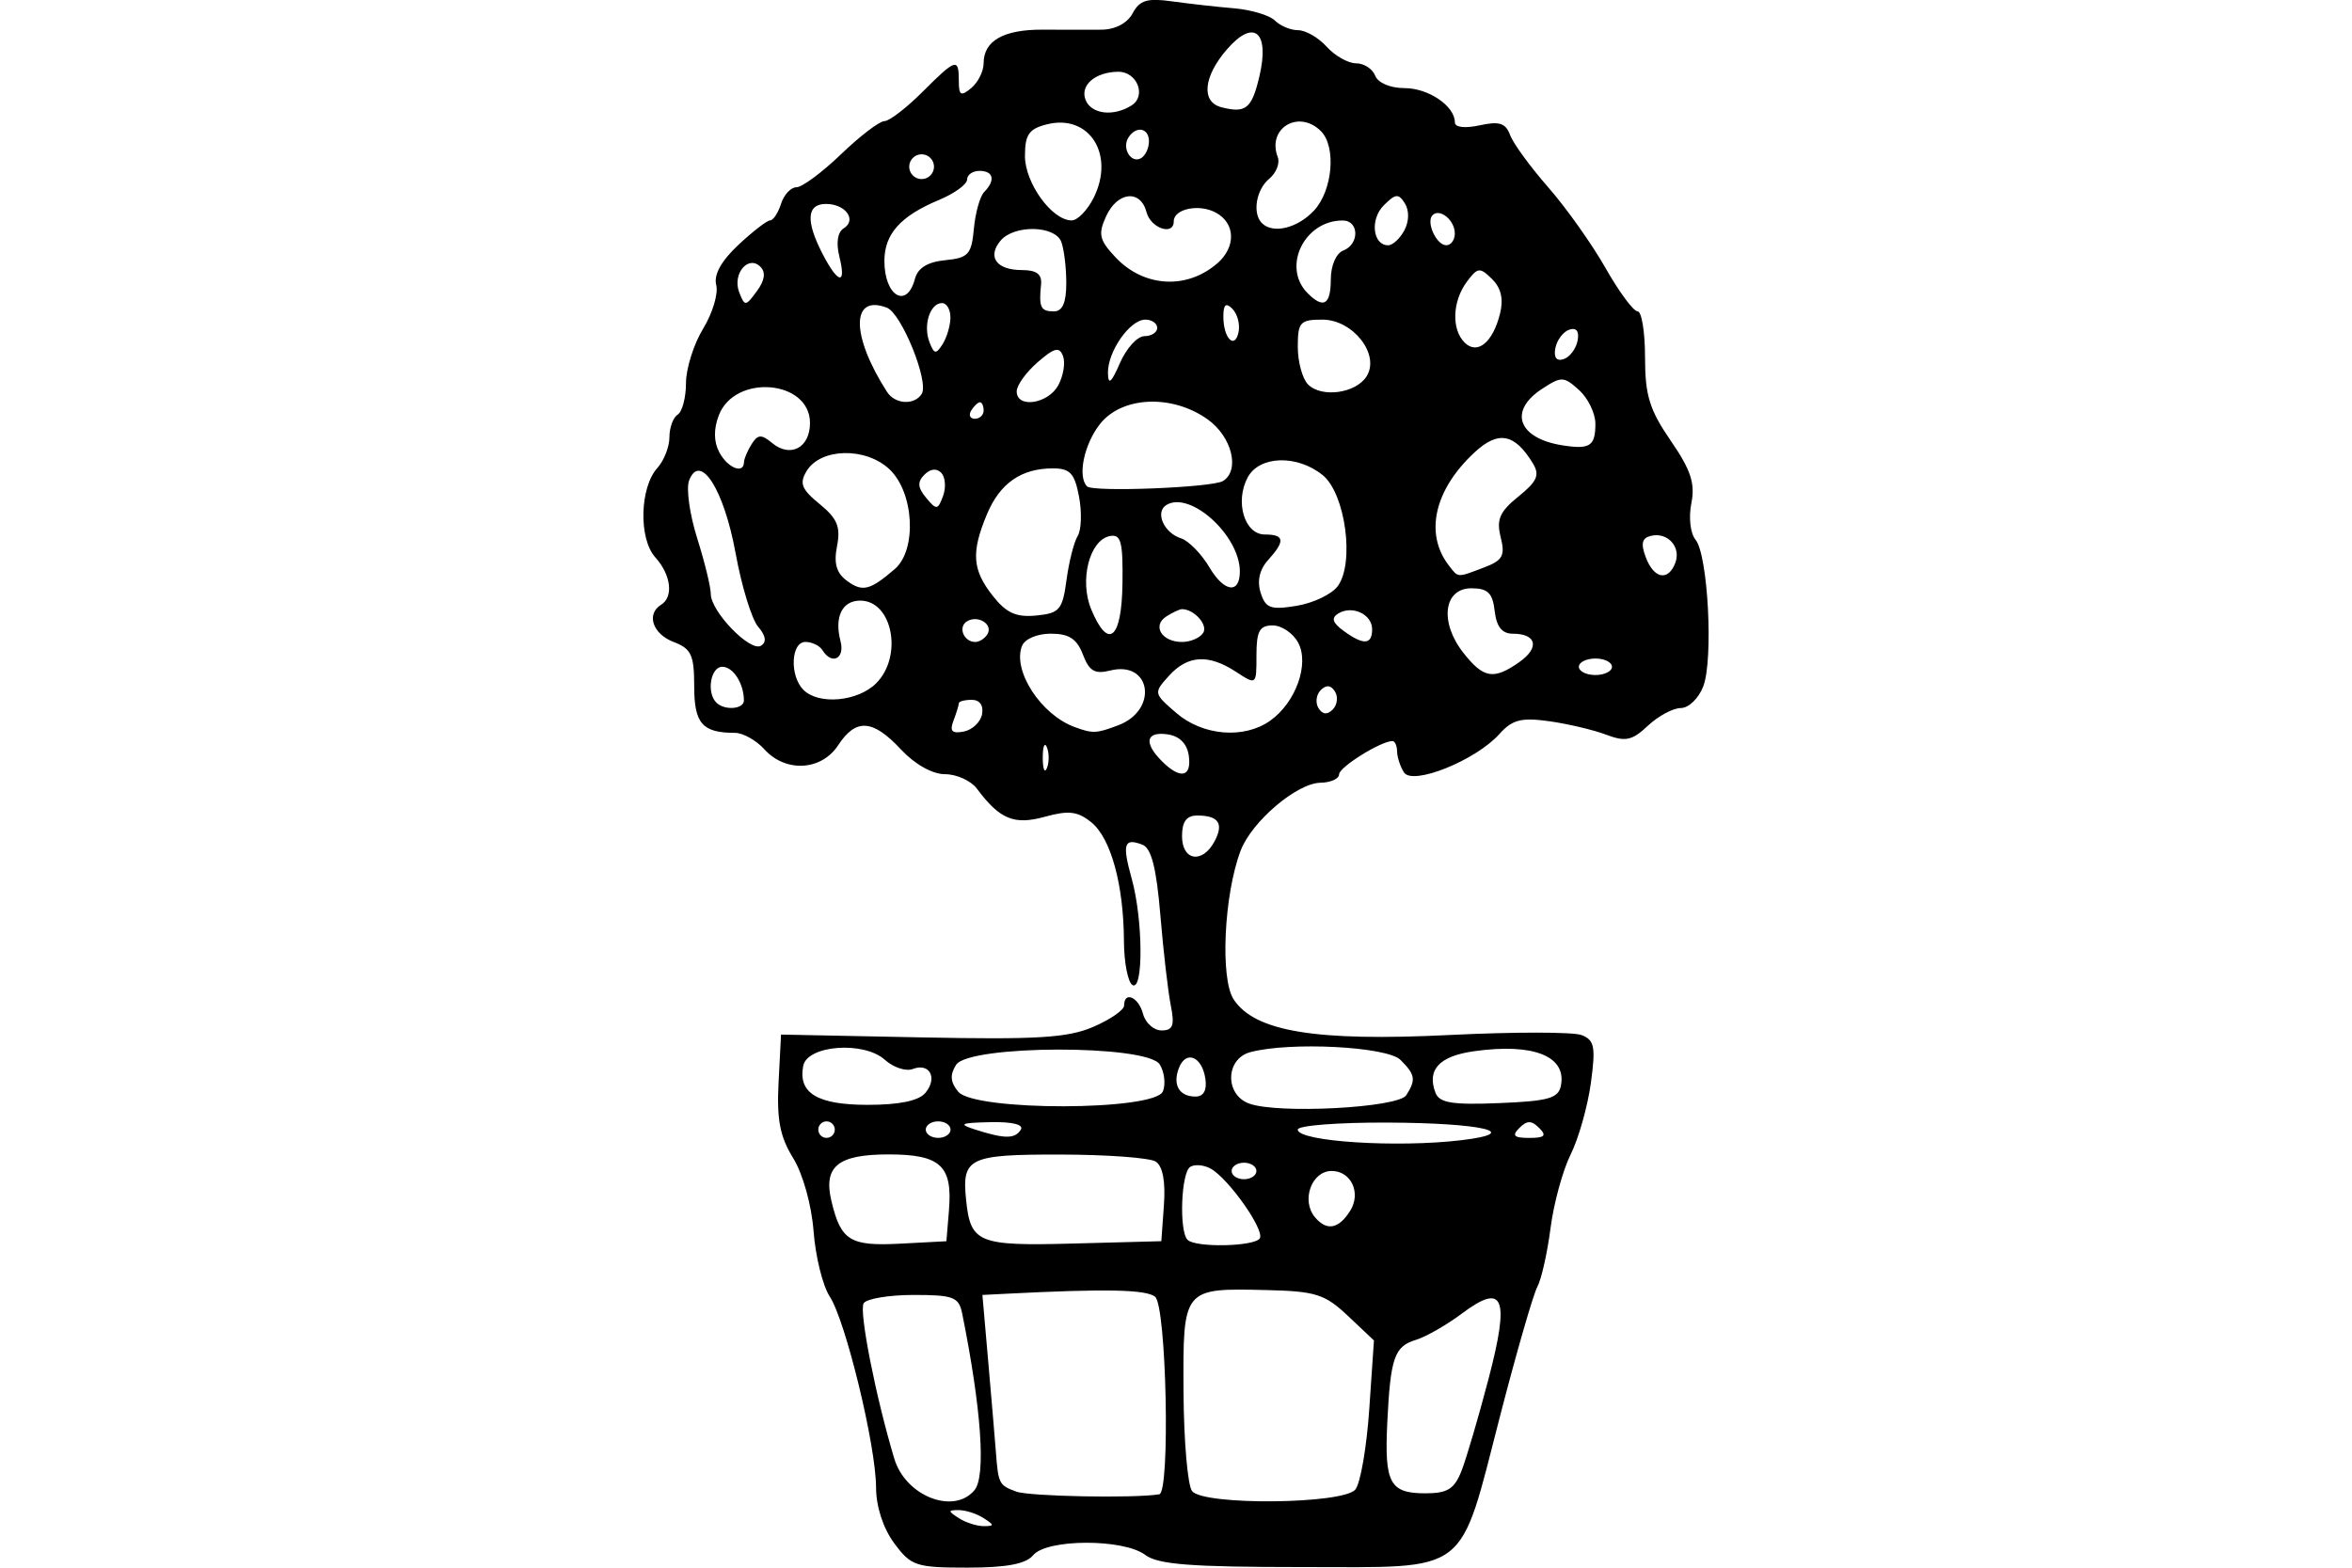 <?xml version="1.0" encoding="UTF-8" standalone="no"?>
<!-- Created with Inkscape (http://www.inkscape.org/) -->
<svg id="svg2" xmlns:rdf="http://www.w3.org/1999/02/22-rdf-syntax-ns#" xmlns="http://www.w3.org/2000/svg" height="45" width="67.5" version="1.1" xmlns:cc="http://creativecommons.org/ns#" xmlns:dc="http://purl.org/dc/elements/1.1/">
 <g id="g6774">
  <g id="g6715">
   <rect id="rect2990" opacity="0" height="45" width="67.5" y="0" x="3.5527e-15"/>
  </g>
  <path id="path5729" d="m25.663 44.298c-0.318-0.43-0.52-1.051-0.521-1.601-0.002-1.195-0.873-4.785-1.33-5.482-0.2-0.305-0.408-1.146-0.463-1.87-0.058-0.759-0.307-1.65-0.588-2.106-0.377-0.61-0.472-1.103-0.417-2.166l0.071-1.376 4.033 0.081c3.307 0.067 4.194 0.013 4.923-0.3 0.489-0.21 0.89-0.486 0.89-0.615 0-0.427 0.417-0.242 0.543 0.24 0.068 0.261 0.308 0.475 0.532 0.475 0.327 0 0.379-0.142 0.265-0.715-0.079-0.393-0.214-1.562-0.3-2.597-0.113-1.349-0.258-1.921-0.514-2.019-0.531-0.204-0.587-0.027-0.307 0.979 0.325 1.171 0.338 3.245 0.019 3.047-0.131-0.081-0.24-0.647-0.243-1.26-0.008-1.616-0.375-2.954-0.934-3.407-0.393-0.319-0.653-0.35-1.333-0.162-0.886 0.245-1.293 0.077-1.953-0.806-0.171-0.228-0.581-0.415-0.913-0.415-0.364 0-0.867-0.282-1.268-0.712-0.81-0.867-1.29-0.899-1.801-0.119-0.48 0.733-1.505 0.791-2.114 0.119-0.236-0.261-0.618-0.475-0.848-0.475-0.936 0-1.169-0.267-1.169-1.336 0-0.9-0.084-1.08-0.593-1.274-0.6-0.228-0.791-0.799-0.356-1.068 0.362-0.224 0.284-0.86-0.166-1.358-0.483-0.534-0.45-2.008 0.059-2.569 0.19-0.21 0.345-0.607 0.345-0.882 0-0.276 0.107-0.567 0.237-0.648s0.238-0.487 0.238-0.904c0-0.416 0.222-1.12 0.493-1.564 0.271-0.444 0.439-1.008 0.375-1.253-0.076-0.292 0.142-0.688 0.634-1.149 0.413-0.387 0.824-0.704 0.913-0.705 0.089-0.001 0.23-0.215 0.313-0.476 0.083-0.261 0.282-0.475 0.443-0.475s0.737-0.427 1.28-0.949c0.543-0.522 1.102-0.949 1.242-0.949 0.14 0 0.628-0.374 1.085-0.83 0.971-0.971 1.052-0.996 1.052-0.327 0 0.421 0.059 0.455 0.356 0.208 0.196-0.162 0.356-0.483 0.356-0.712 0-0.646 0.572-0.971 1.698-0.965 0.567 0.003 1.322 0.004 1.68 0.001 0.399-0.003 0.745-0.184 0.899-0.471 0.201-0.376 0.421-0.442 1.13-0.342 0.484 0.068 1.285 0.158 1.779 0.199 0.494 0.042 1.022 0.2 1.174 0.352 0.152 0.152 0.452 0.277 0.667 0.277 0.215 0 0.584 0.214 0.82 0.475s0.615 0.475 0.842 0.475 0.474 0.16 0.549 0.356c0.079 0.205 0.433 0.356 0.839 0.356 0.691 0 1.448 0.515 1.448 0.985 0 0.142 0.288 0.176 0.712 0.083 0.562-0.123 0.746-0.065 0.872 0.278 0.088 0.239 0.581 0.915 1.095 1.502 0.514 0.587 1.253 1.628 1.642 2.313 0.389 0.685 0.803 1.246 0.921 1.246s0.215 0.595 0.215 1.321c0 1.09 0.129 1.509 0.737 2.393 0.579 0.842 0.706 1.227 0.592 1.797-0.081 0.407-0.029 0.865 0.12 1.045 0.358 0.432 0.517 3.435 0.222 4.21-0.13 0.342-0.419 0.622-0.642 0.622s-0.649 0.228-0.946 0.507c-0.455 0.428-0.643 0.468-1.202 0.257-0.364-0.138-1.1-0.311-1.636-0.386-0.797-0.111-1.056-0.044-1.424 0.367-0.678 0.758-2.494 1.489-2.74 1.102-0.107-0.168-0.195-0.439-0.197-0.602s-0.062-0.297-0.134-0.297c-0.33 0-1.53 0.749-1.53 0.955 0 0.127-0.24 0.236-0.534 0.241-0.681 0.012-1.973 1.112-2.292 1.95-0.478 1.257-0.592 3.672-0.201 4.268 0.606 0.925 2.35 1.213 6.203 1.023 1.842-0.091 3.543-0.09 3.781 0.002 0.373 0.144 0.41 0.335 0.268 1.38-0.091 0.667-0.351 1.587-0.578 2.044-0.228 0.457-0.488 1.409-0.579 2.117-0.091 0.708-0.261 1.467-0.379 1.686-0.118 0.22-0.592 1.863-1.055 3.652-1.211 4.686-0.831 4.392-5.703 4.392-3.179-0-4.131-0.074-4.494-0.348-0.621-0.47-2.825-0.465-3.217 0.008-0.209 0.251-0.761 0.356-1.883 0.356-1.484 0-1.621-0.046-2.106-0.702zm2.565-0.721c-0.196-0.127-0.516-0.23-0.712-0.23-0.316 0-0.316 0.026 0 0.23 0.196 0.127 0.516 0.23 0.712 0.23 0.316 0 0.316-0.026 0-0.23zm-0.261-0.802c0.333-0.401 0.199-2.331-0.353-5.07-0.096-0.475-0.25-0.534-1.394-0.534-0.708 0-1.353 0.108-1.434 0.239-0.139 0.224 0.349 2.697 0.88 4.463 0.323 1.074 1.708 1.616 2.301 0.901zm5.302 0.119c0.32-0.052 0.208-5.402-0.119-5.671-0.256-0.21-1.412-0.233-4.287-0.086l-0.669 0.034 0.171 1.957c0.094 1.077 0.191 2.224 0.216 2.551 0.07 0.916 0.089 0.953 0.585 1.137 0.375 0.139 3.371 0.196 4.102 0.078zm5.629-0.14c0.145-0.174 0.323-1.208 0.398-2.297l0.135-1.98-0.746-0.704c-0.662-0.625-0.924-0.709-2.339-0.742-2.404-0.057-2.397-0.066-2.38 2.93 0.008 1.403 0.119 2.681 0.246 2.841 0.333 0.417 4.335 0.378 4.686-0.046zm3.049-0.541c0.14-0.359 0.486-1.541 0.771-2.627 0.617-2.355 0.442-2.784-0.769-1.877-0.435 0.326-1.026 0.664-1.313 0.751-0.621 0.188-0.732 0.511-0.823 2.388-0.083 1.726 0.074 2.017 1.093 2.017 0.64 0 0.835-0.123 1.041-0.652zm-14.712-7.491c0.104-1.263-0.249-1.585-1.735-1.585-1.455 0-1.877 0.345-1.638 1.342 0.271 1.134 0.533 1.296 1.973 1.22l1.326-0.07 0.075-0.906zm6.169-0.138c0.048-0.675-0.036-1.114-0.237-1.242-0.172-0.109-1.4-0.199-2.73-0.201-2.635-0.004-2.835 0.092-2.711 1.301 0.128 1.24 0.34 1.327 3.088 1.253l2.515-0.067 0.075-1.044zm2.751 0.961c0.146-0.236-0.893-1.711-1.408-1.999-0.194-0.109-0.459-0.132-0.588-0.052-0.263 0.162-0.325 1.847-0.077 2.095 0.23 0.23 1.927 0.194 2.074-0.044zm2.593-0.788c0.323-0.512 0.029-1.145-0.531-1.145-0.574 0-0.881 0.843-0.482 1.324 0.338 0.407 0.682 0.346 1.013-0.179zm-2.69-1.145c0-0.13-0.16-0.237-0.356-0.237s-0.356 0.107-0.356 0.237 0.16 0.237 0.356 0.237 0.356-0.107 0.356-0.237zm5.896-0.885c1.77-0.215 0.591-0.493-2.137-0.504-1.415-0.006-2.573 0.085-2.573 0.201 0 0.344 2.859 0.528 4.71 0.303zm-17.996-0.302c0-0.13-0.107-0.237-0.237-0.237-0.13 0-0.237 0.107-0.237 0.237s0.107 0.237 0.237 0.237c0.131 0 0.237-0.107 0.237-0.237zm3.322 0c0-0.13-0.16-0.237-0.356-0.237s-0.356 0.107-0.356 0.237 0.16 0.237 0.356 0.237 0.356-0.107 0.356-0.237zm2.017 0c0.09-0.145-0.249-0.228-0.876-0.214-0.864 0.02-0.93 0.053-0.429 0.214 0.845 0.27 1.138 0.27 1.305 0zm14.876-0.047c-0.221-0.221-0.348-0.221-0.569 0-0.221 0.221-0.158 0.285 0.285 0.285 0.443 0 0.506-0.063 0.285-0.285zm-3.814-0.941c0.282-0.445 0.259-0.588-0.165-1.012-0.385-0.385-3.172-0.529-4.313-0.223-0.712 0.191-0.736 1.215-0.035 1.474 0.826 0.306 4.283 0.123 4.513-0.239zm-13.799-0.069c0.355-0.427 0.12-0.869-0.364-0.683-0.196 0.075-0.556-0.043-0.8-0.263-0.603-0.546-2.232-0.423-2.345 0.176-0.148 0.782 0.407 1.116 1.856 1.116 0.906 0 1.462-0.116 1.652-0.345zm6.816-0.043c0.082-0.213 0.04-0.56-0.093-0.771-0.363-0.576-5.48-0.565-5.845 0.012-0.181 0.287-0.164 0.498 0.062 0.771 0.469 0.565 5.657 0.554 5.875-0.012zm11.422-0.171c0.161-0.841-0.795-1.217-2.49-0.98-1.002 0.14-1.365 0.53-1.111 1.193 0.112 0.292 0.483 0.352 1.829 0.297 1.425-0.058 1.702-0.138 1.773-0.51zm-10.206-0.193c-0.094-0.639-0.559-0.825-0.759-0.304-0.186 0.484 0.009 0.819 0.477 0.819 0.233 0 0.332-0.18 0.283-0.515zm0.263-6.809c0.274-0.512 0.119-0.743-0.497-0.743-0.306 0-0.435 0.176-0.435 0.593 0 0.707 0.584 0.801 0.932 0.15zm-4.809-2.7c-0.066-0.163-0.12-0.03-0.12 0.297 0 0.326 0.054 0.46 0.12 0.297 0.066-0.163 0.066-0.43 0-0.593zm4.071 0.237c-0.049-0.343-0.267-0.561-0.61-0.61-0.622-0.088-0.691 0.241-0.161 0.771 0.53 0.53 0.859 0.461 0.771-0.161zm-5.933-1.189c0.048-0.251-0.067-0.412-0.294-0.412-0.205 0-0.373 0.045-0.373 0.099s-0.069 0.279-0.153 0.499c-0.115 0.301-0.043 0.378 0.294 0.313 0.246-0.047 0.483-0.272 0.527-0.499zm3.912 0.317c1.154-0.439 0.94-1.865-0.235-1.57-0.441 0.111-0.602 0.016-0.783-0.459-0.172-0.451-0.398-0.599-0.92-0.599-0.398 0-0.751 0.152-0.83 0.358-0.272 0.708 0.547 1.967 1.51 2.321 0.525 0.193 0.626 0.189 1.257-0.051zm4.352-0.127c0.736-0.515 1.137-1.628 0.809-2.242-0.146-0.273-0.475-0.496-0.732-0.496-0.377 0-0.466 0.163-0.466 0.858 0 0.857-0 0.857-0.585 0.475-0.79-0.517-1.388-0.482-1.927 0.114-0.444 0.491-0.442 0.504 0.214 1.068 0.759 0.653 1.935 0.751 2.687 0.224zm1.865-0.84c-0.115-0.186-0.251-0.2-0.409-0.041-0.13 0.13-0.16 0.363-0.065 0.516 0.115 0.186 0.251 0.2 0.409 0.041 0.13-0.13 0.16-0.363 0.065-0.516zm-16.964 0.257c0-0.487-0.308-0.968-0.619-0.968-0.336 0-0.46 0.74-0.172 1.028 0.234 0.234 0.791 0.192 0.791-0.06zm3.796-0.494c0.777-0.777 0.469-2.373-0.457-2.373-0.52 0-0.748 0.469-0.566 1.163 0.132 0.504-0.249 0.696-0.518 0.26-0.081-0.13-0.3-0.237-0.489-0.237-0.417 0-0.458 0.976-0.057 1.376 0.439 0.439 1.561 0.337 2.088-0.19zm18.458-0.609c0.59-0.413 0.498-0.814-0.187-0.814-0.309 0-0.468-0.199-0.52-0.652-0.06-0.518-0.198-0.652-0.668-0.652-0.799 0-0.921 0.975-0.231 1.852 0.58 0.737 0.868 0.785 1.606 0.267zm2.659 0.135c0-0.13-0.214-0.237-0.475-0.237-0.261 0-0.475 0.107-0.475 0.237s0.214 0.237 0.475 0.237 0.475-0.107 0.475-0.237zm-24.505-1.151c-0.184-0.215-0.474-1.164-0.646-2.109-0.334-1.837-1.02-2.908-1.335-2.086-0.087 0.228 0.017 0.972 0.232 1.655 0.215 0.682 0.391 1.403 0.391 1.601 0 0.504 1.135 1.675 1.44 1.486 0.169-0.104 0.142-0.284-0.082-0.547zm6.58 0.218c0.175-0.284-0.271-0.565-0.587-0.37-0.265 0.164-0.091 0.591 0.241 0.591 0.115 0 0.271-0.099 0.346-0.221zm6.195-0.043c0.141-0.228-0.263-0.678-0.61-0.678-0.065 0-0.266 0.093-0.446 0.207-0.42 0.266-0.135 0.735 0.446 0.735 0.246 0 0.52-0.119 0.61-0.264zm4.847-0.1c0-0.433-0.573-0.699-0.974-0.452-0.206 0.127-0.163 0.265 0.153 0.496 0.571 0.418 0.821 0.404 0.821-0.044zm-7.165-1.312c0.017-1.202-0.043-1.426-0.362-1.364-0.585 0.113-0.88 1.272-0.535 2.103 0.489 1.18 0.875 0.862 0.897-0.739zm-1.606-0.104c0.07-0.522 0.214-1.089 0.32-1.261 0.106-0.172 0.124-0.679 0.04-1.127-0.126-0.672-0.257-0.815-0.751-0.815-0.907 0-1.52 0.427-1.892 1.316-0.458 1.096-0.423 1.593 0.166 2.342 0.388 0.493 0.671 0.622 1.246 0.566 0.672-0.065 0.756-0.164 0.871-1.021zm7.78 0.183c0.495-0.659 0.226-2.663-0.429-3.193-0.733-0.593-1.816-0.56-2.151 0.066-0.374 0.698-0.092 1.639 0.491 1.639 0.569 0 0.592 0.184 0.093 0.735-0.244 0.269-0.319 0.6-0.213 0.935 0.142 0.447 0.285 0.499 1.029 0.378 0.475-0.077 1.007-0.33 1.181-0.561zm-12.711-0.493c0.645-0.554 0.558-2.202-0.152-2.869-0.68-0.639-1.973-0.612-2.375 0.051-0.215 0.354-0.148 0.524 0.373 0.949 0.508 0.415 0.607 0.655 0.499 1.207-0.098 0.499-0.018 0.775 0.291 1.001 0.44 0.322 0.657 0.268 1.364-0.34zm9.906 0.07c0-1.039-1.428-2.332-2.111-1.911-0.331 0.205-0.069 0.8 0.42 0.955 0.221 0.07 0.592 0.45 0.824 0.844 0.416 0.704 0.866 0.762 0.866 0.112zm7.009-0.119c0.536-0.204 0.609-0.338 0.476-0.869-0.127-0.508-0.029-0.732 0.509-1.167 0.54-0.436 0.619-0.617 0.414-0.954-0.521-0.855-0.988-0.945-1.665-0.32-1.162 1.072-1.452 2.34-0.745 3.254 0.276 0.357 0.227 0.354 1.011 0.056zm5.487-0.131c0.174-0.453-0.216-0.889-0.696-0.777-0.26 0.06-0.3 0.221-0.151 0.615 0.232 0.619 0.642 0.698 0.848 0.162zm-21.063-2.582c-0.132-0.141-0.313-0.123-0.485 0.049-0.208 0.208-0.196 0.369 0.048 0.664 0.297 0.358 0.336 0.354 0.485-0.049 0.089-0.241 0.068-0.54-0.048-0.664zm8.082 0.232c0.497-0.307 0.257-1.274-0.44-1.77-1.022-0.728-2.461-0.665-3.09 0.134-0.458 0.583-0.65 1.51-0.37 1.79 0.17 0.17 3.595 0.034 3.9-0.154zm-13.746-0.541c0.002-0.098 0.101-0.331 0.219-0.519 0.178-0.281 0.28-0.287 0.586-0.033 0.526 0.436 1.089 0.14 1.089-0.573 0-1.239-2.162-1.418-2.618-0.217-0.151 0.397-0.145 0.758 0.017 1.061 0.241 0.45 0.7 0.632 0.707 0.281zm24.434-1.104c0-0.298-0.211-0.733-0.468-0.966-0.439-0.397-0.507-0.399-1.068-0.031-0.966 0.633-0.682 1.415 0.587 1.617 0.792 0.126 0.949 0.023 0.949-0.619zm-17.557-0.379c0-0.13-0.047-0.237-0.105-0.237-0.058 0-0.171 0.107-0.251 0.237-0.081 0.13-0.034 0.237 0.105 0.237 0.138 0 0.251-0.107 0.251-0.237zm-1.776-0.48c0.214-0.346-0.581-2.31-1-2.471-1.036-0.398-1.034 0.803 0.004 2.417 0.23 0.358 0.79 0.389 0.997 0.054zm3.921-0.25c0.145-0.271 0.205-0.647 0.133-0.834-0.105-0.275-0.248-0.24-0.73 0.18-0.33 0.287-0.599 0.662-0.599 0.834 0 0.499 0.906 0.362 1.196-0.18zm8.847-0.254c0.391-0.624-0.392-1.625-1.27-1.625-0.641 0-0.706 0.073-0.706 0.783 0 0.431 0.133 0.916 0.295 1.078 0.392 0.392 1.375 0.254 1.681-0.235zm-6.377-1.151c0.202 0 0.367-0.107 0.367-0.237s-0.154-0.237-0.342-0.237c-0.443 0-1.084 0.918-1.072 1.536 0.007 0.355 0.097 0.278 0.344-0.29 0.184-0.424 0.5-0.771 0.702-0.771zm12.431 0.131c0.052-0.27-0.033-0.385-0.237-0.317-0.176 0.058-0.356 0.297-0.401 0.529-0.052 0.27 0.033 0.385 0.237 0.317 0.176-0.058 0.356-0.297 0.401-0.529zm-17.999-0.665c0.002-0.228-0.106-0.415-0.241-0.415-0.344 0-0.548 0.634-0.361 1.12 0.134 0.35 0.188 0.358 0.378 0.059 0.121-0.192 0.223-0.536 0.225-0.764zm15.772-0.106c0.106-0.422 0.033-0.741-0.228-0.999-0.352-0.346-0.413-0.339-0.726 0.082-0.413 0.558-0.442 1.361-0.062 1.74 0.364 0.364 0.809 0.003 1.016-0.824zm-7.679-0.144c-0.188-0.188-0.26-0.126-0.26 0.223 0 0.627 0.332 0.96 0.437 0.439 0.045-0.221-0.035-0.519-0.178-0.662zm-4.768-0.738c0-0.446-0.065-0.98-0.144-1.186-0.182-0.474-1.36-0.495-1.745-0.03-0.386 0.465-0.112 0.841 0.613 0.841 0.424 0 0.582 0.119 0.552 0.415-0.067 0.656-0.011 0.771 0.368 0.771 0.247 0 0.356-0.248 0.356-0.811zm-8.778-0.469c-0.35-0.35-0.812 0.205-0.609 0.731 0.159 0.411 0.183 0.41 0.507-0.031 0.227-0.309 0.261-0.541 0.102-0.7zm16.37 0.357c0-0.391 0.153-0.745 0.356-0.823 0.471-0.181 0.459-0.863-0.016-0.863-1.106 0-1.751 1.341-1.005 2.088 0.458 0.458 0.664 0.333 0.664-0.402zm-11.935-0.012c0.081-0.311 0.365-0.485 0.868-0.534 0.664-0.065 0.755-0.165 0.823-0.903 0.042-0.457 0.175-0.932 0.297-1.056 0.328-0.335 0.267-0.605-0.136-0.605-0.196 0-0.356 0.112-0.356 0.249s-0.363 0.401-0.807 0.586c-1.106 0.462-1.566 0.977-1.566 1.751 0 1.014 0.647 1.391 0.877 0.51zm8.673-0.439c0.547-0.474 0.528-1.158-0.042-1.463-0.482-0.258-1.204-0.106-1.204 0.253 0 0.422-0.66 0.2-0.781-0.263-0.173-0.662-0.837-0.593-1.162 0.121-0.233 0.511-0.194 0.678 0.272 1.174 0.808 0.86 2.04 0.935 2.916 0.177zm-10.843-0.204c-0.098-0.389-0.05-0.697 0.123-0.804 0.388-0.24 0.056-0.702-0.505-0.702-0.555 0-0.589 0.488-0.099 1.435 0.45 0.87 0.69 0.905 0.48 0.07zm16.215-0.747c0.137-0.256 0.144-0.566 0.017-0.771-0.182-0.294-0.269-0.287-0.609 0.054-0.398 0.398-0.316 1.145 0.127 1.145 0.13 0 0.339-0.193 0.465-0.428zm1.448 0.086c0-0.378-0.43-0.73-0.638-0.523-0.195 0.195 0.11 0.864 0.394 0.864 0.135 0 0.245-0.154 0.245-0.342zm-4.041-0.654c0.536-0.575 0.645-1.834 0.199-2.28-0.636-0.636-1.557-0.083-1.239 0.745 0.067 0.175-0.043 0.455-0.245 0.622-0.377 0.313-0.489 0.994-0.209 1.274 0.316 0.316 1.021 0.146 1.493-0.361zm-6.322-0.37c0.617-1.242-0.128-2.411-1.343-2.106-0.516 0.129-0.63 0.294-0.63 0.909 0 0.778 0.776 1.849 1.34 1.849 0.17 0 0.454-0.294 0.633-0.652zm-4.583-0.89c0-0.196-0.16-0.356-0.356-0.356s-0.356 0.16-0.356 0.356 0.16 0.356 0.356 0.356 0.356-0.16 0.356-0.356zm6.169-0.726c0-0.392-0.375-0.458-0.593-0.105-0.193 0.313 0.09 0.757 0.372 0.583 0.121-0.075 0.221-0.29 0.221-0.478zm-0.499-1.033c0.434-0.275 0.158-0.97-0.383-0.966-0.657 0.006-1.1 0.384-0.939 0.803 0.159 0.415 0.8 0.494 1.322 0.163zm3.667-0.829c0.304-1.287-0.156-1.673-0.93-0.78-0.677 0.781-0.747 1.509-0.161 1.661 0.702 0.181 0.873 0.043 1.091-0.881z"/>
 </g>
</svg>
